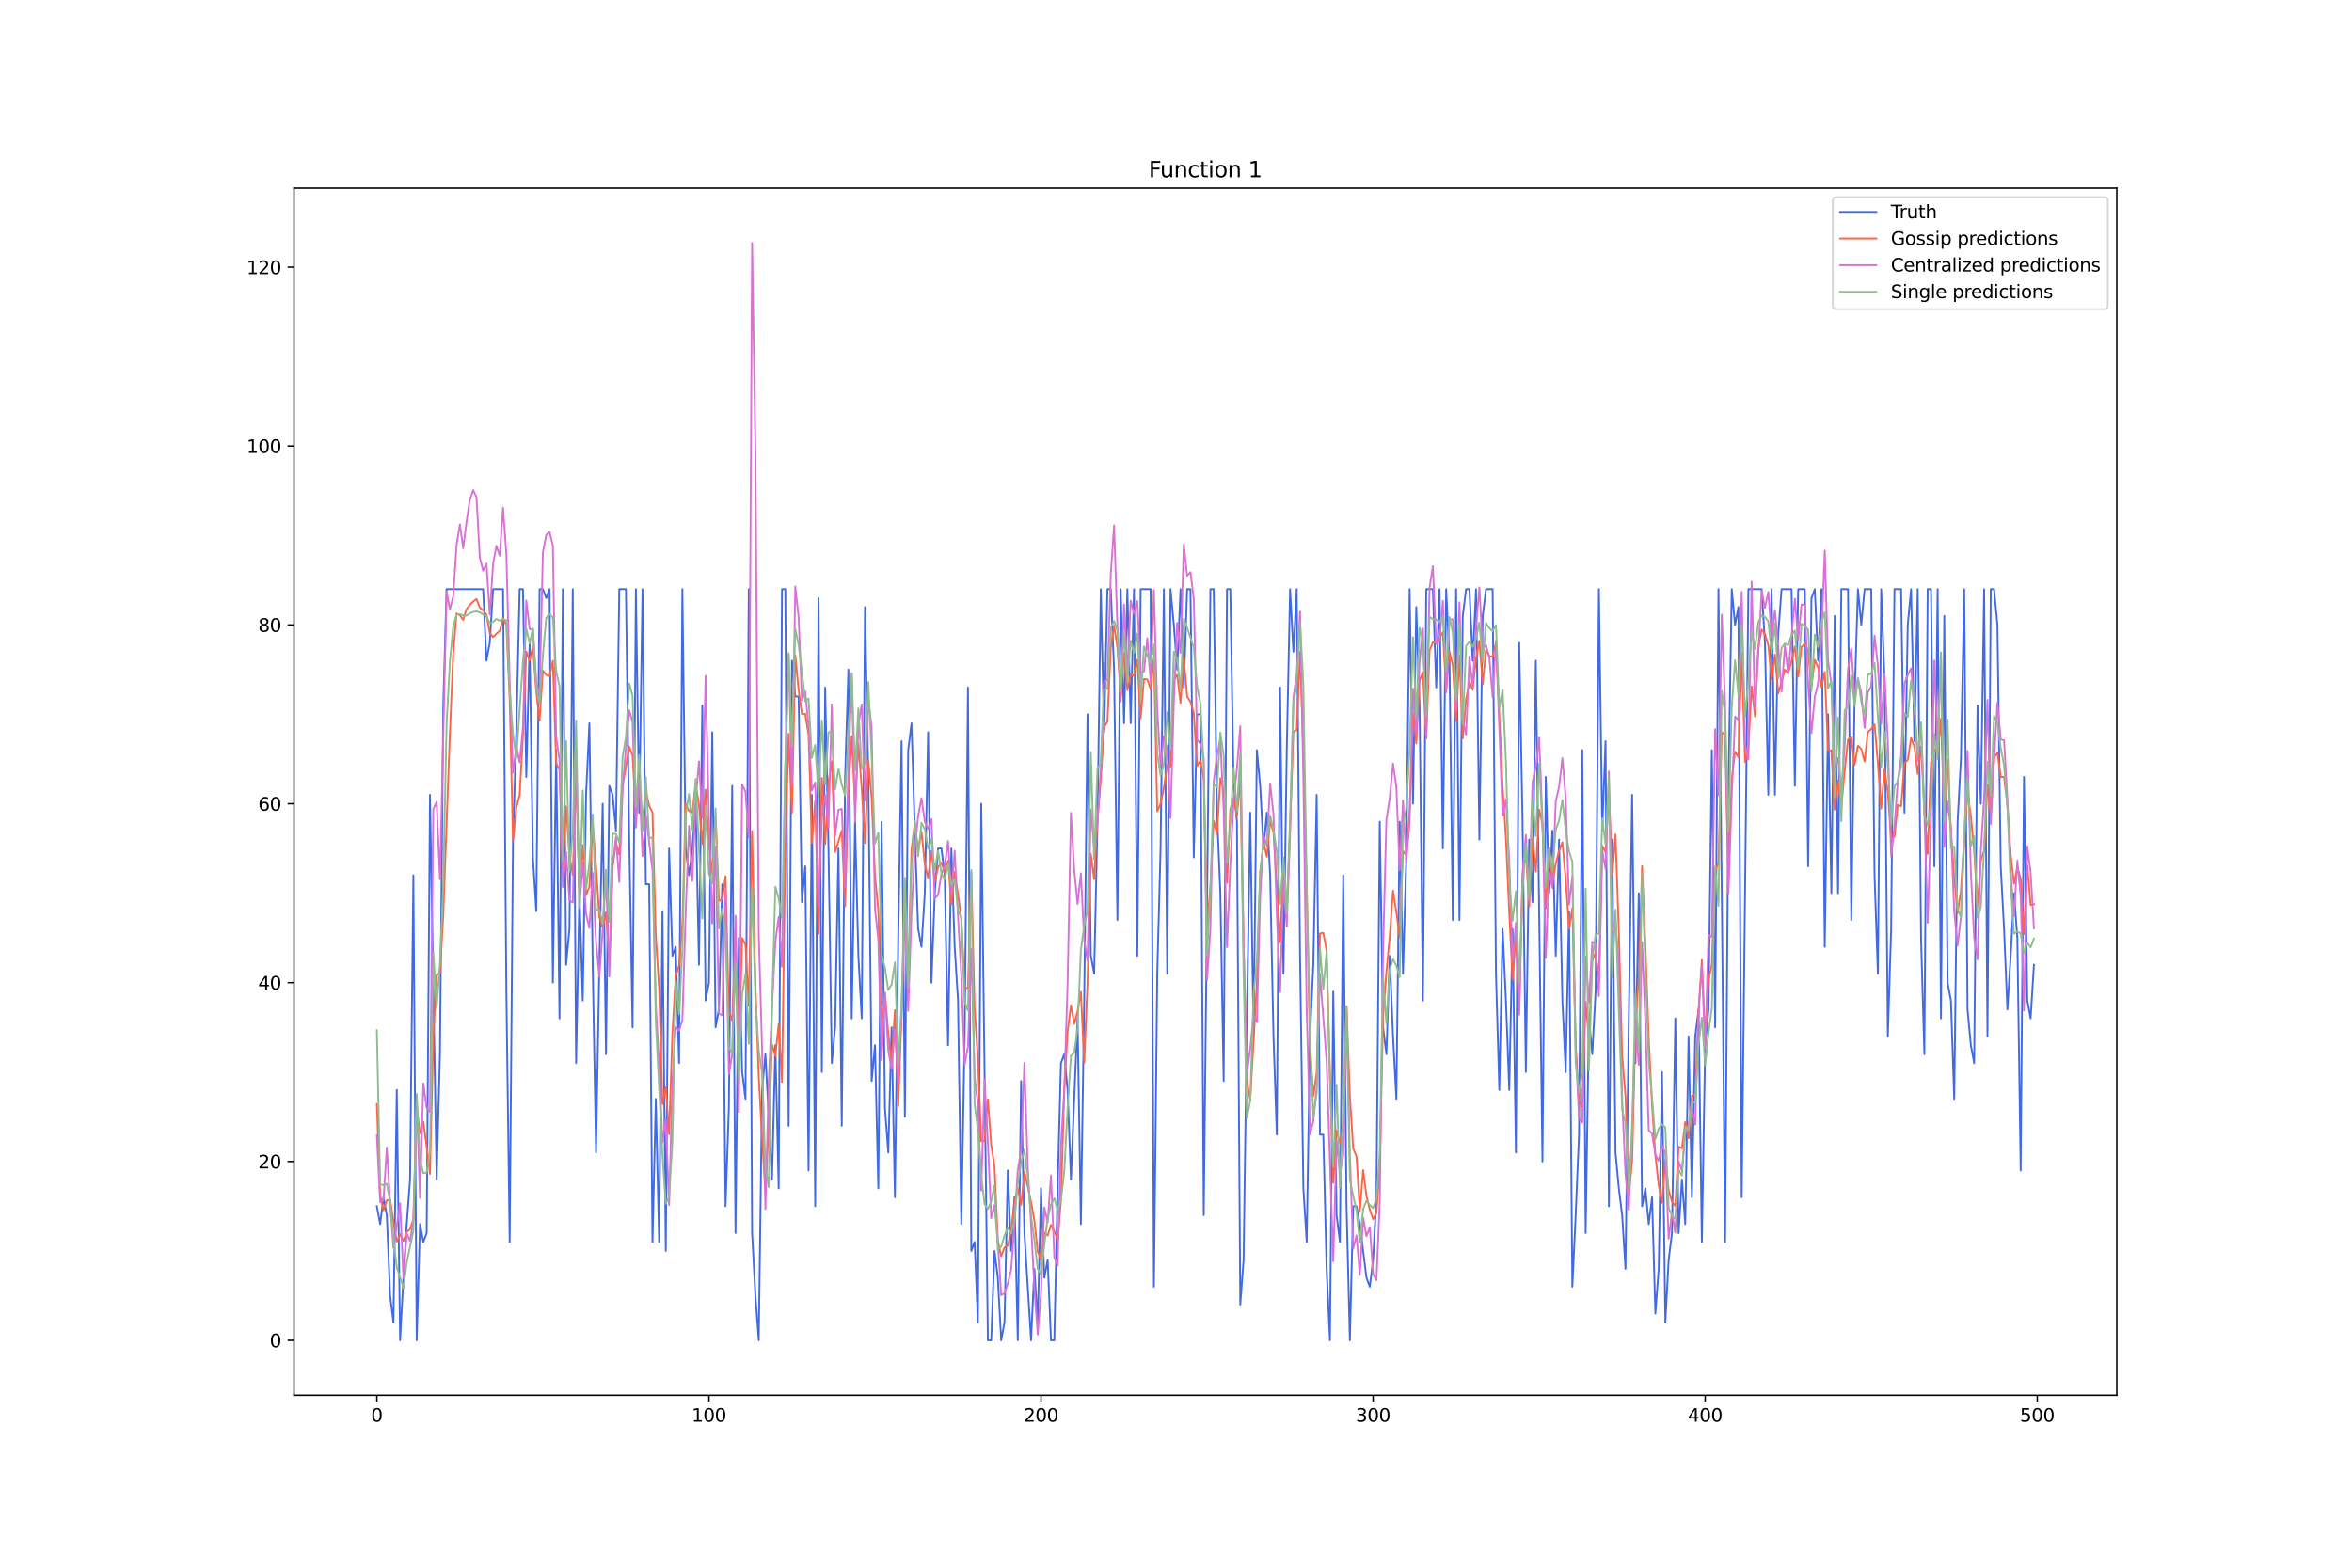 <?xml version="1.0" encoding="utf-8" standalone="no"?>
<!DOCTYPE svg PUBLIC "-//W3C//DTD SVG 1.1//EN"
  "http://www.w3.org/Graphics/SVG/1.1/DTD/svg11.dtd">
<svg xmlns:xlink="http://www.w3.org/1999/xlink" width="1296pt" height="864pt" viewBox="0 0 1296 864" xmlns="http://www.w3.org/2000/svg" version="1.1">
 <defs>
  <style type="text/css">*{stroke-linejoin: round; stroke-linecap: butt}</style>
 </defs>
 <g id="figure_1">
  <g id="patch_1">
   <path d="M 0 864 
L 1296 864 
L 1296 0 
L 0 0 
z
" style="fill: #ffffff"/>
  </g>
  <g id="axes_1">
   <g id="patch_2">
    <path d="M 162 768.96 
L 1166.4 768.96 
L 1166.4 103.68 
L 162 103.68 
z
" style="fill: #ffffff"/>
   </g>
   <g id="matplotlib.axis_1">
    <g id="xtick_1">
     <g id="line2d_1">
      <defs>
       <path id="m26c3d26b6f" d="M 0 0 
L 0 3.5 
" style="stroke: #000000; stroke-width: 0.8"/>
      </defs>
      <g>
       <use xlink:href="#m26c3d26b6f" x="207.655" y="768.96" style="stroke: #000000; stroke-width: 0.8"/>
      </g>
     </g>
     <g id="text_1">
      <!-- 0 -->
      <g transform="translate(204.473 783.558) scale(0.1 -0.1)">
       <defs>
        <path id="DejaVuSans-30" d="M 2034 4250 
Q 1547 4250 1301 3770 
Q 1056 3291 1056 2328 
Q 1056 1369 1301 889 
Q 1547 409 2034 409 
Q 2525 409 2770 889 
Q 3016 1369 3016 2328 
Q 3016 3291 2770 3770 
Q 2525 4250 2034 4250 
z
M 2034 4750 
Q 2819 4750 3233 4129 
Q 3647 3509 3647 2328 
Q 3647 1150 3233 529 
Q 2819 -91 2034 -91 
Q 1250 -91 836 529 
Q 422 1150 422 2328 
Q 422 3509 836 4129 
Q 1250 4750 2034 4750 
z
" transform="scale(0.016)"/>
       </defs>
       <use xlink:href="#DejaVuSans-30"/>
      </g>
     </g>
    </g>
    <g id="xtick_2">
     <g id="line2d_2">
      <g>
       <use xlink:href="#m26c3d26b6f" x="390.639" y="768.96" style="stroke: #000000; stroke-width: 0.8"/>
      </g>
     </g>
     <g id="text_2">
      <!-- 100 -->
      <g transform="translate(381.095 783.558) scale(0.1 -0.1)">
       <defs>
        <path id="DejaVuSans-31" d="M 794 531 
L 1825 531 
L 1825 4091 
L 703 3866 
L 703 4441 
L 1819 4666 
L 2450 4666 
L 2450 531 
L 3481 531 
L 3481 0 
L 794 0 
L 794 531 
z
" transform="scale(0.016)"/>
       </defs>
       <use xlink:href="#DejaVuSans-31"/>
       <use xlink:href="#DejaVuSans-30" x="63.623"/>
       <use xlink:href="#DejaVuSans-30" x="127.246"/>
      </g>
     </g>
    </g>
    <g id="xtick_3">
     <g id="line2d_3">
      <g>
       <use xlink:href="#m26c3d26b6f" x="573.623" y="768.96" style="stroke: #000000; stroke-width: 0.8"/>
      </g>
     </g>
     <g id="text_3">
      <!-- 200 -->
      <g transform="translate(564.079 783.558) scale(0.1 -0.1)">
       <defs>
        <path id="DejaVuSans-32" d="M 1228 531 
L 3431 531 
L 3431 0 
L 469 0 
L 469 531 
Q 828 903 1448 1529 
Q 2069 2156 2228 2338 
Q 2531 2678 2651 2914 
Q 2772 3150 2772 3378 
Q 2772 3750 2511 3984 
Q 2250 4219 1831 4219 
Q 1534 4219 1204 4116 
Q 875 4013 500 3803 
L 500 4441 
Q 881 4594 1212 4672 
Q 1544 4750 1819 4750 
Q 2544 4750 2975 4387 
Q 3406 4025 3406 3419 
Q 3406 3131 3298 2873 
Q 3191 2616 2906 2266 
Q 2828 2175 2409 1742 
Q 1991 1309 1228 531 
z
" transform="scale(0.016)"/>
       </defs>
       <use xlink:href="#DejaVuSans-32"/>
       <use xlink:href="#DejaVuSans-30" x="63.623"/>
       <use xlink:href="#DejaVuSans-30" x="127.246"/>
      </g>
     </g>
    </g>
    <g id="xtick_4">
     <g id="line2d_4">
      <g>
       <use xlink:href="#m26c3d26b6f" x="756.607" y="768.96" style="stroke: #000000; stroke-width: 0.8"/>
      </g>
     </g>
     <g id="text_4">
      <!-- 300 -->
      <g transform="translate(747.063 783.558) scale(0.1 -0.1)">
       <defs>
        <path id="DejaVuSans-33" d="M 2597 2516 
Q 3050 2419 3304 2112 
Q 3559 1806 3559 1356 
Q 3559 666 3084 287 
Q 2609 -91 1734 -91 
Q 1441 -91 1130 -33 
Q 819 25 488 141 
L 488 750 
Q 750 597 1062 519 
Q 1375 441 1716 441 
Q 2309 441 2620 675 
Q 2931 909 2931 1356 
Q 2931 1769 2642 2001 
Q 2353 2234 1838 2234 
L 1294 2234 
L 1294 2753 
L 1863 2753 
Q 2328 2753 2575 2939 
Q 2822 3125 2822 3475 
Q 2822 3834 2567 4026 
Q 2313 4219 1838 4219 
Q 1578 4219 1281 4162 
Q 984 4106 628 3988 
L 628 4550 
Q 988 4650 1302 4700 
Q 1616 4750 1894 4750 
Q 2613 4750 3031 4423 
Q 3450 4097 3450 3541 
Q 3450 3153 3228 2886 
Q 3006 2619 2597 2516 
z
" transform="scale(0.016)"/>
       </defs>
       <use xlink:href="#DejaVuSans-33"/>
       <use xlink:href="#DejaVuSans-30" x="63.623"/>
       <use xlink:href="#DejaVuSans-30" x="127.246"/>
      </g>
     </g>
    </g>
    <g id="xtick_5">
     <g id="line2d_5">
      <g>
       <use xlink:href="#m26c3d26b6f" x="939.591" y="768.96" style="stroke: #000000; stroke-width: 0.8"/>
      </g>
     </g>
     <g id="text_5">
      <!-- 400 -->
      <g transform="translate(930.047 783.558) scale(0.1 -0.1)">
       <defs>
        <path id="DejaVuSans-34" d="M 2419 4116 
L 825 1625 
L 2419 1625 
L 2419 4116 
z
M 2253 4666 
L 3047 4666 
L 3047 1625 
L 3713 1625 
L 3713 1100 
L 3047 1100 
L 3047 0 
L 2419 0 
L 2419 1100 
L 313 1100 
L 313 1709 
L 2253 4666 
z
" transform="scale(0.016)"/>
       </defs>
       <use xlink:href="#DejaVuSans-34"/>
       <use xlink:href="#DejaVuSans-30" x="63.623"/>
       <use xlink:href="#DejaVuSans-30" x="127.246"/>
      </g>
     </g>
    </g>
    <g id="xtick_6">
     <g id="line2d_6">
      <g>
       <use xlink:href="#m26c3d26b6f" x="1122.575" y="768.96" style="stroke: #000000; stroke-width: 0.8"/>
      </g>
     </g>
     <g id="text_6">
      <!-- 500 -->
      <g transform="translate(1113.032 783.558) scale(0.1 -0.1)">
       <defs>
        <path id="DejaVuSans-35" d="M 691 4666 
L 3169 4666 
L 3169 4134 
L 1269 4134 
L 1269 2991 
Q 1406 3038 1543 3061 
Q 1681 3084 1819 3084 
Q 2600 3084 3056 2656 
Q 3513 2228 3513 1497 
Q 3513 744 3044 326 
Q 2575 -91 1722 -91 
Q 1428 -91 1123 -41 
Q 819 9 494 109 
L 494 744 
Q 775 591 1075 516 
Q 1375 441 1709 441 
Q 2250 441 2565 725 
Q 2881 1009 2881 1497 
Q 2881 1984 2565 2268 
Q 2250 2553 1709 2553 
Q 1456 2553 1204 2497 
Q 953 2441 691 2322 
L 691 4666 
z
" transform="scale(0.016)"/>
       </defs>
       <use xlink:href="#DejaVuSans-35"/>
       <use xlink:href="#DejaVuSans-30" x="63.623"/>
       <use xlink:href="#DejaVuSans-30" x="127.246"/>
      </g>
     </g>
    </g>
   </g>
   <g id="matplotlib.axis_2">
    <g id="ytick_1">
     <g id="line2d_7">
      <defs>
       <path id="mbbcadbfa04" d="M 0 0 
L -3.5 0 
" style="stroke: #000000; stroke-width: 0.8"/>
      </defs>
      <g>
       <use xlink:href="#mbbcadbfa04" x="162" y="738.72" style="stroke: #000000; stroke-width: 0.8"/>
      </g>
     </g>
     <g id="text_7">
      <!-- 0 -->
      <g transform="translate(148.637 742.519) scale(0.1 -0.1)">
       <use xlink:href="#DejaVuSans-30"/>
      </g>
     </g>
    </g>
    <g id="ytick_2">
     <g id="line2d_8">
      <g>
       <use xlink:href="#mbbcadbfa04" x="162" y="640.141" style="stroke: #000000; stroke-width: 0.8"/>
      </g>
     </g>
     <g id="text_8">
      <!-- 20 -->
      <g transform="translate(142.275 643.94) scale(0.1 -0.1)">
       <use xlink:href="#DejaVuSans-32"/>
       <use xlink:href="#DejaVuSans-30" x="63.623"/>
      </g>
     </g>
    </g>
    <g id="ytick_3">
     <g id="line2d_9">
      <g>
       <use xlink:href="#mbbcadbfa04" x="162" y="541.562" style="stroke: #000000; stroke-width: 0.8"/>
      </g>
     </g>
     <g id="text_9">
      <!-- 40 -->
      <g transform="translate(142.275 545.361) scale(0.1 -0.1)">
       <use xlink:href="#DejaVuSans-34"/>
       <use xlink:href="#DejaVuSans-30" x="63.623"/>
      </g>
     </g>
    </g>
    <g id="ytick_4">
     <g id="line2d_10">
      <g>
       <use xlink:href="#mbbcadbfa04" x="162" y="442.983" style="stroke: #000000; stroke-width: 0.8"/>
      </g>
     </g>
     <g id="text_10">
      <!-- 60 -->
      <g transform="translate(142.275 446.782) scale(0.1 -0.1)">
       <defs>
        <path id="DejaVuSans-36" d="M 2113 2584 
Q 1688 2584 1439 2293 
Q 1191 2003 1191 1497 
Q 1191 994 1439 701 
Q 1688 409 2113 409 
Q 2538 409 2786 701 
Q 3034 994 3034 1497 
Q 3034 2003 2786 2293 
Q 2538 2584 2113 2584 
z
M 3366 4563 
L 3366 3988 
Q 3128 4100 2886 4159 
Q 2644 4219 2406 4219 
Q 1781 4219 1451 3797 
Q 1122 3375 1075 2522 
Q 1259 2794 1537 2939 
Q 1816 3084 2150 3084 
Q 2853 3084 3261 2657 
Q 3669 2231 3669 1497 
Q 3669 778 3244 343 
Q 2819 -91 2113 -91 
Q 1303 -91 875 529 
Q 447 1150 447 2328 
Q 447 3434 972 4092 
Q 1497 4750 2381 4750 
Q 2619 4750 2861 4703 
Q 3103 4656 3366 4563 
z
" transform="scale(0.016)"/>
       </defs>
       <use xlink:href="#DejaVuSans-36"/>
       <use xlink:href="#DejaVuSans-30" x="63.623"/>
      </g>
     </g>
    </g>
    <g id="ytick_5">
     <g id="line2d_11">
      <g>
       <use xlink:href="#mbbcadbfa04" x="162" y="344.403" style="stroke: #000000; stroke-width: 0.8"/>
      </g>
     </g>
     <g id="text_11">
      <!-- 80 -->
      <g transform="translate(142.275 348.203) scale(0.1 -0.1)">
       <defs>
        <path id="DejaVuSans-38" d="M 2034 2216 
Q 1584 2216 1326 1975 
Q 1069 1734 1069 1313 
Q 1069 891 1326 650 
Q 1584 409 2034 409 
Q 2484 409 2743 651 
Q 3003 894 3003 1313 
Q 3003 1734 2745 1975 
Q 2488 2216 2034 2216 
z
M 1403 2484 
Q 997 2584 770 2862 
Q 544 3141 544 3541 
Q 544 4100 942 4425 
Q 1341 4750 2034 4750 
Q 2731 4750 3128 4425 
Q 3525 4100 3525 3541 
Q 3525 3141 3298 2862 
Q 3072 2584 2669 2484 
Q 3125 2378 3379 2068 
Q 3634 1759 3634 1313 
Q 3634 634 3220 271 
Q 2806 -91 2034 -91 
Q 1263 -91 848 271 
Q 434 634 434 1313 
Q 434 1759 690 2068 
Q 947 2378 1403 2484 
z
M 1172 3481 
Q 1172 3119 1398 2916 
Q 1625 2713 2034 2713 
Q 2441 2713 2670 2916 
Q 2900 3119 2900 3481 
Q 2900 3844 2670 4047 
Q 2441 4250 2034 4250 
Q 1625 4250 1398 4047 
Q 1172 3844 1172 3481 
z
" transform="scale(0.016)"/>
       </defs>
       <use xlink:href="#DejaVuSans-38"/>
       <use xlink:href="#DejaVuSans-30" x="63.623"/>
      </g>
     </g>
    </g>
    <g id="ytick_6">
     <g id="line2d_12">
      <g>
       <use xlink:href="#mbbcadbfa04" x="162" y="245.824" style="stroke: #000000; stroke-width: 0.8"/>
      </g>
     </g>
     <g id="text_12">
      <!-- 100 -->
      <g transform="translate(135.912 249.623) scale(0.1 -0.1)">
       <use xlink:href="#DejaVuSans-31"/>
       <use xlink:href="#DejaVuSans-30" x="63.623"/>
       <use xlink:href="#DejaVuSans-30" x="127.246"/>
      </g>
     </g>
    </g>
    <g id="ytick_7">
     <g id="line2d_13">
      <g>
       <use xlink:href="#mbbcadbfa04" x="162" y="147.245" style="stroke: #000000; stroke-width: 0.8"/>
      </g>
     </g>
     <g id="text_13">
      <!-- 120 -->
      <g transform="translate(135.912 151.044) scale(0.1 -0.1)">
       <use xlink:href="#DejaVuSans-31"/>
       <use xlink:href="#DejaVuSans-32" x="63.623"/>
       <use xlink:href="#DejaVuSans-30" x="127.246"/>
      </g>
     </g>
    </g>
   </g>
   <g id="line2d_14">
    <path d="M 207.655 664.786 
L 209.484 674.644 
L 211.314 659.857 
L 213.144 669.715 
L 214.974 714.075 
L 216.804 728.862 
L 218.634 600.709 
L 220.463 738.72 
L 222.293 704.217 
L 224.123 674.644 
L 225.953 649.999 
L 227.783 482.414 
L 229.613 738.72 
L 231.442 674.644 
L 233.272 684.501 
L 235.102 679.573 
L 236.932 438.054 
L 240.592 649.999 
L 242.422 580.993 
L 244.251 388.764 
L 246.081 324.688 
L 266.209 324.688 
L 268.039 364.119 
L 269.869 354.261 
L 271.699 324.688 
L 277.189 324.688 
L 279.018 546.491 
L 280.848 684.501 
L 282.678 462.698 
L 284.508 403.551 
L 286.338 324.688 
L 288.168 324.688 
L 289.997 428.196 
L 291.827 354.261 
L 293.657 472.556 
L 295.487 502.13 
L 297.317 324.688 
L 299.147 324.688 
L 300.976 329.617 
L 302.806 324.688 
L 304.636 541.562 
L 306.466 413.409 
L 308.296 561.278 
L 310.126 324.688 
L 311.956 531.704 
L 313.785 511.988 
L 315.615 324.688 
L 317.445 585.922 
L 319.275 492.272 
L 321.105 551.42 
L 322.935 438.054 
L 324.764 398.622 
L 326.594 531.704 
L 328.424 635.212 
L 330.254 531.704 
L 332.084 442.983 
L 333.914 580.993 
L 335.743 433.125 
L 337.573 438.054 
L 339.403 457.769 
L 341.233 324.688 
L 344.893 324.688 
L 346.723 462.698 
L 348.552 566.206 
L 350.382 324.688 
L 352.212 447.912 
L 354.042 324.688 
L 355.872 487.343 
L 357.702 487.343 
L 359.531 684.501 
L 361.361 605.638 
L 363.191 684.501 
L 365.021 502.13 
L 366.851 689.43 
L 368.681 467.627 
L 370.51 526.775 
L 372.34 521.846 
L 374.17 585.922 
L 376 324.688 
L 377.83 467.627 
L 379.66 482.414 
L 381.489 467.627 
L 383.319 442.983 
L 385.149 531.704 
L 386.979 388.764 
L 388.809 551.42 
L 390.639 541.562 
L 392.469 403.551 
L 394.298 566.206 
L 396.128 556.349 
L 397.958 487.343 
L 399.788 664.786 
L 401.618 610.567 
L 403.448 433.125 
L 405.277 679.573 
L 407.107 516.917 
L 408.937 590.851 
L 410.767 605.638 
L 412.597 324.688 
L 414.427 679.573 
L 416.256 714.075 
L 418.086 738.72 
L 419.916 600.709 
L 421.746 580.993 
L 425.406 649.999 
L 427.236 576.064 
L 429.065 654.928 
L 430.895 324.688 
L 432.725 324.688 
L 434.555 620.425 
L 436.385 364.119 
L 438.215 383.835 
L 440.044 383.835 
L 441.874 497.201 
L 443.704 477.485 
L 445.534 645.07 
L 447.364 438.054 
L 449.194 664.786 
L 451.023 329.617 
L 452.853 590.851 
L 454.683 378.906 
L 456.513 467.627 
L 458.343 585.922 
L 460.173 566.206 
L 462.003 467.627 
L 463.832 620.425 
L 465.662 428.196 
L 467.492 369.048 
L 469.322 561.278 
L 471.152 452.84 
L 472.982 526.775 
L 474.811 561.278 
L 476.641 334.546 
L 478.471 428.196 
L 480.301 595.78 
L 482.131 576.064 
L 483.961 654.928 
L 485.79 452.84 
L 487.62 610.567 
L 489.45 635.212 
L 491.28 566.206 
L 493.11 659.857 
L 494.94 516.917 
L 496.77 408.48 
L 498.599 615.496 
L 500.429 413.409 
L 502.259 398.622 
L 504.089 457.769 
L 505.919 511.988 
L 507.749 521.846 
L 509.578 492.272 
L 511.408 403.551 
L 513.238 541.562 
L 515.068 492.272 
L 516.898 467.627 
L 518.728 467.627 
L 520.557 482.414 
L 522.387 576.064 
L 524.217 467.627 
L 526.047 521.846 
L 527.877 551.42 
L 529.707 674.644 
L 531.536 571.135 
L 533.366 378.906 
L 535.196 689.43 
L 537.026 684.501 
L 538.856 728.862 
L 540.686 442.983 
L 544.345 738.72 
L 546.175 738.72 
L 548.005 689.43 
L 549.835 704.217 
L 551.665 738.72 
L 553.495 728.862 
L 555.324 645.07 
L 557.154 689.43 
L 558.984 659.857 
L 560.814 738.72 
L 562.644 595.78 
L 564.474 679.573 
L 568.133 738.72 
L 569.963 699.288 
L 571.793 728.862 
L 573.623 654.928 
L 575.453 704.217 
L 577.283 694.359 
L 579.112 738.72 
L 580.942 738.72 
L 582.772 654.928 
L 584.602 585.922 
L 586.432 580.993 
L 588.262 600.709 
L 590.091 649.999 
L 593.751 561.278 
L 595.581 674.644 
L 597.411 551.42 
L 599.241 393.693 
L 601.07 526.775 
L 602.9 536.633 
L 604.73 452.84 
L 606.56 324.688 
L 608.39 403.551 
L 610.22 324.688 
L 612.05 324.688 
L 613.879 369.048 
L 615.709 507.059 
L 617.539 324.688 
L 619.369 398.622 
L 621.199 324.688 
L 623.029 398.622 
L 624.858 324.688 
L 626.688 526.775 
L 628.518 324.688 
L 634.008 324.688 
L 635.837 709.146 
L 637.667 536.633 
L 639.497 467.627 
L 641.327 324.688 
L 643.157 536.633 
L 644.987 324.688 
L 646.817 344.403 
L 648.646 369.048 
L 650.476 324.688 
L 652.306 378.906 
L 654.136 324.688 
L 655.966 324.688 
L 657.796 472.556 
L 659.625 393.693 
L 661.455 393.693 
L 663.285 669.715 
L 666.945 324.688 
L 668.775 324.688 
L 670.604 447.912 
L 672.434 492.272 
L 674.264 595.78 
L 676.094 324.688 
L 677.924 324.688 
L 679.754 433.125 
L 681.583 452.84 
L 683.413 719.004 
L 685.243 694.359 
L 687.073 561.278 
L 688.903 447.912 
L 690.733 571.135 
L 692.563 413.409 
L 694.392 433.125 
L 696.222 467.627 
L 698.052 447.912 
L 699.882 482.414 
L 701.712 571.135 
L 703.542 625.354 
L 705.371 378.906 
L 707.201 536.633 
L 709.031 413.409 
L 710.861 324.688 
L 712.691 359.19 
L 714.521 324.688 
L 716.35 526.775 
L 718.18 654.928 
L 720.01 684.501 
L 721.84 571.135 
L 723.67 531.704 
L 725.5 438.054 
L 727.33 625.354 
L 729.159 625.354 
L 730.989 699.288 
L 732.819 738.72 
L 734.649 546.491 
L 736.479 669.715 
L 738.309 684.501 
L 740.138 482.414 
L 741.968 664.786 
L 743.798 738.72 
L 745.628 664.786 
L 747.458 664.786 
L 749.288 674.644 
L 752.947 704.217 
L 754.777 709.146 
L 756.607 694.359 
L 758.437 659.857 
L 760.267 452.84 
L 762.097 566.206 
L 763.926 580.993 
L 765.756 526.775 
L 767.586 571.135 
L 769.416 605.638 
L 771.246 452.84 
L 773.076 536.633 
L 774.905 472.556 
L 776.735 324.688 
L 778.565 442.983 
L 780.395 334.546 
L 782.225 388.764 
L 784.055 551.42 
L 785.884 324.688 
L 789.544 324.688 
L 791.374 378.906 
L 793.204 324.688 
L 795.034 467.627 
L 796.864 324.688 
L 798.693 364.119 
L 800.523 507.059 
L 802.353 324.688 
L 804.183 507.059 
L 806.013 339.474 
L 807.843 324.688 
L 809.672 324.688 
L 811.502 364.119 
L 813.332 324.688 
L 815.162 462.698 
L 816.992 339.474 
L 818.822 324.688 
L 822.481 324.688 
L 824.311 536.633 
L 826.141 600.709 
L 827.971 511.988 
L 829.801 551.42 
L 831.63 600.709 
L 833.46 511.988 
L 835.29 635.212 
L 837.12 354.261 
L 838.95 452.84 
L 840.78 590.851 
L 842.61 462.698 
L 844.439 497.201 
L 846.269 364.119 
L 849.929 640.141 
L 851.759 428.196 
L 853.589 492.272 
L 855.418 457.769 
L 857.248 526.775 
L 859.078 462.698 
L 860.908 551.42 
L 862.738 590.851 
L 864.568 502.13 
L 866.397 709.146 
L 868.227 669.715 
L 870.057 625.354 
L 871.887 413.409 
L 873.717 679.573 
L 875.547 561.278 
L 877.377 580.993 
L 879.206 546.491 
L 881.036 324.688 
L 882.866 457.769 
L 884.696 408.48 
L 886.526 664.786 
L 888.356 462.698 
L 890.185 635.212 
L 892.015 654.928 
L 893.845 669.715 
L 895.675 699.288 
L 897.505 561.278 
L 899.335 438.054 
L 901.164 585.922 
L 902.994 492.272 
L 904.824 664.786 
L 906.654 654.928 
L 908.484 674.644 
L 910.314 659.857 
L 912.144 723.933 
L 913.973 699.288 
L 915.803 590.851 
L 917.633 728.862 
L 919.463 694.359 
L 921.293 679.573 
L 923.123 561.278 
L 924.952 679.573 
L 926.782 649.999 
L 928.612 674.644 
L 930.442 571.135 
L 932.272 659.857 
L 934.102 571.135 
L 935.931 556.349 
L 937.761 684.501 
L 939.591 576.064 
L 941.421 556.349 
L 943.251 413.409 
L 945.081 566.206 
L 946.911 324.688 
L 948.74 492.272 
L 950.57 684.501 
L 952.4 433.125 
L 954.23 324.688 
L 956.06 344.403 
L 957.89 334.546 
L 959.719 659.857 
L 963.379 324.688 
L 970.698 324.688 
L 972.528 354.261 
L 974.358 438.054 
L 976.188 324.688 
L 978.018 438.054 
L 979.848 349.332 
L 981.678 324.688 
L 987.167 324.688 
L 988.997 433.125 
L 990.827 324.688 
L 994.486 324.688 
L 996.316 477.485 
L 998.146 329.617 
L 999.976 324.688 
L 1001.806 364.119 
L 1003.636 324.688 
L 1005.465 521.846 
L 1007.295 393.693 
L 1009.125 492.272 
L 1010.955 339.474 
L 1012.785 492.272 
L 1014.615 324.688 
L 1018.274 324.688 
L 1020.104 507.059 
L 1021.934 383.835 
L 1023.764 324.688 
L 1025.594 344.403 
L 1027.424 324.688 
L 1031.083 324.688 
L 1032.913 482.414 
L 1034.743 536.633 
L 1036.573 324.688 
L 1038.403 373.977 
L 1040.232 571.135 
L 1042.062 511.988 
L 1043.892 324.688 
L 1047.552 324.688 
L 1049.382 447.912 
L 1051.211 344.403 
L 1053.041 324.688 
L 1054.871 408.48 
L 1056.701 324.688 
L 1058.531 516.917 
L 1060.361 580.993 
L 1062.191 324.688 
L 1064.02 324.688 
L 1065.85 477.485 
L 1067.68 324.688 
L 1069.51 561.278 
L 1071.34 339.474 
L 1073.17 541.562 
L 1074.999 551.42 
L 1076.829 605.638 
L 1078.659 452.84 
L 1080.489 418.338 
L 1082.319 324.688 
L 1084.149 556.349 
L 1085.978 576.064 
L 1087.808 585.922 
L 1089.638 388.764 
L 1091.468 442.983 
L 1093.298 324.688 
L 1095.128 571.135 
L 1096.958 324.688 
L 1098.787 324.688 
L 1100.617 344.403 
L 1102.447 477.485 
L 1104.277 511.988 
L 1106.107 556.349 
L 1107.937 526.775 
L 1109.766 492.272 
L 1111.596 516.917 
L 1113.426 645.07 
L 1115.256 428.196 
L 1117.086 551.42 
L 1118.916 561.278 
L 1120.745 531.704 
L 1120.745 531.704 
" clip-path="url(#pbac3219cd1)" style="fill: none; stroke: #4169e1; stroke-linecap: square"/>
   </g>
   <g id="line2d_15">
    <path d="M 207.655 608.488 
L 209.484 658.638 
L 211.314 667.023 
L 213.144 661.542 
L 214.974 661.079 
L 216.804 673.2 
L 218.634 684.286 
L 220.463 680.209 
L 222.293 683.877 
L 224.123 679.009 
L 225.953 677.465 
L 227.783 672.021 
L 229.613 610.745 
L 231.442 624.596 
L 233.272 618.408 
L 235.102 632.137 
L 236.932 646.997 
L 238.762 572.03 
L 240.592 537.337 
L 242.422 536.167 
L 244.251 504.432 
L 247.911 403.958 
L 249.741 360.167 
L 251.571 338.071 
L 253.401 338.998 
L 255.23 341.597 
L 257.06 335.754 
L 258.89 333.323 
L 260.72 331.502 
L 262.55 330.157 
L 264.38 334.907 
L 266.209 336.436 
L 268.039 338.661 
L 269.869 348.804 
L 271.699 351.13 
L 273.529 349.277 
L 275.359 347.699 
L 277.189 340.711 
L 279.018 344.494 
L 280.848 385.368 
L 282.678 463.214 
L 284.508 445.109 
L 286.338 438.214 
L 288.168 405.318 
L 289.997 359.115 
L 291.827 363.986 
L 293.657 356.408 
L 295.487 381.291 
L 297.317 397.066 
L 299.147 369.567 
L 300.976 371.978 
L 302.806 372.594 
L 304.636 364.162 
L 306.466 421.056 
L 308.296 423.991 
L 310.126 478.662 
L 311.956 444.508 
L 313.785 471.569 
L 315.615 482.17 
L 317.445 426.745 
L 319.275 491.931 
L 321.105 465.664 
L 322.935 493.385 
L 324.764 488.717 
L 326.594 454.496 
L 328.424 477.11 
L 330.254 505.561 
L 332.084 511.214 
L 333.914 502.854 
L 335.743 530.425 
L 337.573 477.574 
L 339.403 464.795 
L 341.233 470.997 
L 343.063 432.738 
L 344.893 422.619 
L 346.723 411.51 
L 348.552 416.331 
L 350.382 449.078 
L 352.212 429.587 
L 354.042 453.45 
L 355.872 435.617 
L 357.702 444.15 
L 359.531 447.804 
L 361.361 515.767 
L 363.191 545.257 
L 365.021 608.443 
L 366.851 599.235 
L 368.681 625.126 
L 370.51 568.997 
L 372.34 538 
L 374.17 532.133 
L 376 508.921 
L 377.83 443.11 
L 379.66 446.965 
L 381.489 447.988 
L 383.319 431.986 
L 385.149 443.829 
L 386.979 465.29 
L 388.809 435.269 
L 390.639 465.467 
L 392.469 481.24 
L 394.298 449.137 
L 396.128 496.496 
L 397.958 495.625 
L 399.788 482.95 
L 401.618 557.571 
L 403.448 562.342 
L 405.277 512.446 
L 407.107 582.396 
L 408.937 517.048 
L 410.767 520.639 
L 412.597 554.364 
L 414.427 458.015 
L 416.256 543.357 
L 418.086 593.688 
L 419.916 627.02 
L 421.746 656.734 
L 423.576 621.28 
L 425.406 575.57 
L 427.236 581.864 
L 429.065 564.499 
L 430.895 596.328 
L 432.725 466.625 
L 434.555 404.427 
L 436.385 447.983 
L 438.215 361.027 
L 440.044 380.279 
L 441.874 393.535 
L 443.704 393.42 
L 445.534 405.071 
L 447.364 464.53 
L 449.194 441.085 
L 451.023 514.596 
L 452.853 428.739 
L 454.683 465.178 
L 456.513 430.721 
L 458.343 419.538 
L 460.173 469.562 
L 463.832 457.801 
L 465.662 499.499 
L 467.492 436.047 
L 469.322 405.814 
L 471.152 443.692 
L 472.982 409.862 
L 474.811 434.378 
L 476.641 464.629 
L 478.471 419.01 
L 480.301 440.061 
L 482.131 482.488 
L 483.961 501.564 
L 485.79 575.136 
L 487.62 547.209 
L 489.45 569.523 
L 491.28 585.65 
L 493.11 556.757 
L 494.94 609.385 
L 496.77 559.928 
L 498.599 500.865 
L 500.429 536.431 
L 502.259 468.304 
L 504.089 453.468 
L 505.919 468.766 
L 507.749 458.358 
L 509.578 476.052 
L 511.408 483.85 
L 513.238 469.001 
L 515.068 485.871 
L 516.898 477.79 
L 518.728 475.443 
L 520.557 480.906 
L 522.387 474.436 
L 524.217 498.369 
L 526.047 480.642 
L 527.877 492.788 
L 529.707 506.444 
L 531.536 544.317 
L 533.366 544.616 
L 535.196 480.513 
L 537.026 556.362 
L 538.856 583.231 
L 540.686 628.952 
L 542.516 628.954 
L 544.345 605.862 
L 546.175 631.04 
L 548.005 642.943 
L 549.835 683.595 
L 551.665 692.366 
L 553.495 687.508 
L 555.324 686.505 
L 557.154 678.368 
L 558.984 662.491 
L 560.814 654.785 
L 562.644 664.044 
L 564.474 645.945 
L 566.303 653.654 
L 568.133 662.526 
L 569.963 672.634 
L 571.793 689.757 
L 573.623 694.377 
L 575.453 679.374 
L 577.283 680.931 
L 579.112 675.067 
L 580.942 678.499 
L 582.772 683.379 
L 584.602 661.594 
L 586.432 600.661 
L 588.262 568.631 
L 590.091 553.961 
L 591.921 564.313 
L 593.751 557.332 
L 595.581 546.613 
L 597.411 585.665 
L 599.241 541.595 
L 601.07 470.646 
L 602.9 484.542 
L 604.73 451.878 
L 606.56 429.919 
L 608.39 400.754 
L 610.22 397.643 
L 612.05 356.895 
L 613.879 344.807 
L 615.709 356.701 
L 617.539 383.821 
L 619.369 359.489 
L 621.199 380.306 
L 623.029 371.598 
L 624.858 372.492 
L 626.688 363.569 
L 628.518 395.93 
L 630.348 374.211 
L 632.178 374.466 
L 634.008 379.861 
L 635.837 362.502 
L 637.667 447.188 
L 639.497 442.998 
L 641.327 434.114 
L 643.157 421.6 
L 644.987 422.474 
L 646.817 374.403 
L 648.646 371.947 
L 650.476 387.442 
L 652.306 362.247 
L 654.136 383.956 
L 655.966 386.749 
L 657.796 392.945 
L 659.625 422.025 
L 661.455 419.392 
L 663.285 429.465 
L 665.115 510.388 
L 666.945 488.807 
L 668.775 452.346 
L 670.604 459.632 
L 672.434 428.966 
L 674.264 435.746 
L 676.094 486.605 
L 677.924 446.18 
L 679.754 440.09 
L 681.583 449.642 
L 683.413 429.188 
L 685.243 521.738 
L 687.073 596.377 
L 688.903 606.199 
L 692.563 541.655 
L 694.392 480.977 
L 696.222 464.182 
L 698.052 472.203 
L 699.882 452.637 
L 701.712 458.621 
L 703.542 487.816 
L 705.371 519.253 
L 707.201 477.269 
L 709.031 500.944 
L 710.861 455.679 
L 712.691 403.281 
L 714.521 402.243 
L 716.35 359.378 
L 718.18 414.461 
L 720.01 489.677 
L 721.84 577.895 
L 723.67 603.92 
L 725.5 591.184 
L 727.33 514.445 
L 729.159 514.087 
L 730.989 523.935 
L 732.819 592.397 
L 734.649 651.835 
L 736.479 623.068 
L 738.309 630.011 
L 740.138 620.146 
L 741.968 554.639 
L 743.798 603.968 
L 745.628 632.923 
L 747.458 637.392 
L 749.288 667.418 
L 751.117 644.892 
L 752.947 659.252 
L 754.777 666.697 
L 756.607 671.976 
L 758.437 668.616 
L 760.267 642.713 
L 762.097 559.866 
L 763.926 535.675 
L 765.756 516.142 
L 767.586 490.882 
L 769.416 502.72 
L 771.246 516.562 
L 773.076 468.952 
L 774.905 471.354 
L 776.735 447.33 
L 778.565 393.381 
L 780.395 409.674 
L 782.225 374.979 
L 784.055 370.678 
L 785.884 406.979 
L 787.714 358.521 
L 789.544 353.973 
L 791.374 354.177 
L 793.204 351.587 
L 795.034 348.429 
L 796.864 380.443 
L 798.693 359.261 
L 800.523 366.705 
L 802.353 397.311 
L 804.183 361.109 
L 806.013 407.007 
L 807.843 385.286 
L 809.672 375.546 
L 811.502 380.105 
L 813.332 362.843 
L 815.162 353.173 
L 816.992 376.936 
L 818.822 358.104 
L 820.651 361.719 
L 822.481 361.874 
L 824.311 354.243 
L 827.971 433.764 
L 829.801 462.155 
L 831.63 502.927 
L 833.46 540.207 
L 835.29 516.119 
L 837.12 557.227 
L 838.95 482.252 
L 840.78 469.693 
L 842.61 499.582 
L 844.439 461.613 
L 846.269 480.358 
L 848.099 446.222 
L 849.929 453.98 
L 851.759 500.695 
L 853.589 467.244 
L 855.418 486.799 
L 857.248 475.979 
L 859.078 468.968 
L 860.908 464.23 
L 862.738 484.403 
L 864.568 511.642 
L 866.397 500.427 
L 868.227 575.687 
L 870.057 606.485 
L 871.887 610.335 
L 873.717 552.218 
L 875.547 572.528 
L 877.377 529.306 
L 879.206 525.159 
L 881.036 539.999 
L 882.866 466.196 
L 884.696 469.645 
L 886.526 436.08 
L 888.356 482.06 
L 890.185 459.953 
L 892.015 513.495 
L 893.845 582.045 
L 895.675 604.095 
L 897.505 658.117 
L 899.335 639.836 
L 901.164 566.082 
L 902.994 538.193 
L 904.824 477.352 
L 906.654 521.571 
L 908.484 572.557 
L 910.314 608.643 
L 912.144 636.785 
L 913.973 653.208 
L 915.803 662.938 
L 917.633 639.276 
L 919.463 656.006 
L 921.293 662.316 
L 923.123 664.666 
L 924.952 631.951 
L 926.782 632.939 
L 928.612 618.319 
L 930.442 627.357 
L 932.272 604.189 
L 934.102 602.96 
L 935.931 557.243 
L 937.761 529.086 
L 939.591 573.647 
L 941.421 540.11 
L 943.251 531.508 
L 945.081 479.833 
L 946.911 475.516 
L 948.74 403.482 
L 950.57 405.116 
L 952.4 484.494 
L 954.23 429.463 
L 956.06 414.267 
L 957.89 417.302 
L 959.719 359.619 
L 961.549 420.009 
L 963.379 412.396 
L 965.209 378.241 
L 967.039 394.827 
L 968.869 356.661 
L 970.698 346.947 
L 972.528 349.341 
L 974.358 355.675 
L 976.188 374.127 
L 978.018 360.819 
L 979.848 382.193 
L 981.678 375.983 
L 983.507 369.046 
L 985.337 370.927 
L 987.167 364.314 
L 988.997 356.353 
L 990.827 372.924 
L 992.657 356.557 
L 994.486 354.826 
L 996.316 358.521 
L 998.146 378.363 
L 999.976 363.635 
L 1001.806 367.766 
L 1003.636 378.528 
L 1005.465 370.354 
L 1007.295 413.397 
L 1009.125 413.634 
L 1010.955 446.248 
L 1012.785 430.193 
L 1014.615 445.03 
L 1016.444 424.712 
L 1018.274 407.595 
L 1020.104 406.434 
L 1021.934 421.561 
L 1023.764 410.961 
L 1025.594 412.777 
L 1027.424 419.723 
L 1029.253 403.402 
L 1031.083 401.81 
L 1032.913 399.224 
L 1034.743 420.711 
L 1036.573 445.634 
L 1038.403 423.876 
L 1040.232 436.554 
L 1042.062 462.838 
L 1043.892 461.097 
L 1045.722 443.543 
L 1047.552 444.421 
L 1049.382 420.686 
L 1051.211 418.767 
L 1053.041 406.788 
L 1054.871 411.534 
L 1056.701 426.505 
L 1058.531 411.428 
L 1060.361 445.449 
L 1062.191 470.577 
L 1064.02 420 
L 1065.85 413.405 
L 1067.68 414.981 
L 1069.51 396.16 
L 1071.34 449.723 
L 1073.17 418.607 
L 1074.999 457.465 
L 1076.829 484.192 
L 1078.659 503.34 
L 1080.489 490.877 
L 1082.319 462.161 
L 1084.149 436.791 
L 1085.978 449.481 
L 1087.808 469.248 
L 1089.638 499.247 
L 1091.468 474.201 
L 1093.298 468.746 
L 1095.128 432.401 
L 1096.958 448.072 
L 1098.787 417.212 
L 1100.617 415.028 
L 1102.447 428.255 
L 1104.277 428.121 
L 1106.107 444.008 
L 1107.937 471.094 
L 1109.766 486.994 
L 1111.596 478.275 
L 1113.426 484.133 
L 1115.256 514.822 
L 1117.086 477.025 
L 1118.916 498.773 
L 1120.745 498.322 
L 1120.745 498.322 
" clip-path="url(#pbac3219cd1)" style="fill: none; stroke: #ff6347; stroke-linecap: square"/>
   </g>
   <g id="line2d_16">
    <path d="M 207.655 625.563 
L 209.484 662.662 
L 211.314 661.391 
L 213.144 632.424 
L 214.974 663.222 
L 216.804 687.76 
L 220.463 663.195 
L 222.293 704.354 
L 224.123 679.825 
L 225.953 683.941 
L 227.783 672.739 
L 229.613 606.688 
L 231.442 660.18 
L 233.272 597.091 
L 235.102 610.639 
L 236.932 612.865 
L 238.762 446.142 
L 240.592 441.894 
L 242.422 484.559 
L 246.081 326.073 
L 247.911 335.809 
L 249.741 328.674 
L 251.571 300.547 
L 253.401 289.014 
L 255.23 302.198 
L 257.06 287.545 
L 258.89 275.538 
L 260.72 270.121 
L 262.55 273.882 
L 264.38 307.337 
L 266.209 314.575 
L 268.039 310.594 
L 269.869 338.755 
L 271.699 310.7 
L 273.529 300.865 
L 275.359 306.298 
L 277.189 279.772 
L 279.018 305.534 
L 280.848 375.287 
L 282.678 425.937 
L 284.508 411.201 
L 286.338 420.159 
L 288.168 400.586 
L 289.997 330.924 
L 291.827 346.672 
L 293.657 347.056 
L 295.487 375.992 
L 297.317 382.567 
L 299.147 304.503 
L 300.976 294.796 
L 302.806 293.19 
L 304.636 300.5 
L 306.466 406.153 
L 308.296 418.743 
L 310.126 488.896 
L 311.956 469.588 
L 313.785 496.246 
L 315.615 497.422 
L 317.445 412.654 
L 319.275 500.459 
L 321.105 475.247 
L 322.935 503.706 
L 324.764 511.445 
L 326.594 481.074 
L 328.424 518.969 
L 330.254 538.33 
L 332.084 512.501 
L 333.914 482.968 
L 335.743 538.203 
L 337.573 476.63 
L 339.403 461.217 
L 341.233 486.083 
L 343.063 435.313 
L 344.893 411.719 
L 346.723 391.464 
L 348.552 397.896 
L 350.382 456.088 
L 352.212 429.021 
L 354.042 471.861 
L 355.872 449.035 
L 359.531 479.532 
L 361.361 554.226 
L 363.191 586.591 
L 365.021 629.573 
L 366.851 616.763 
L 368.681 664.165 
L 370.51 596.322 
L 372.34 566.088 
L 374.17 568.127 
L 376 562.359 
L 377.83 502.46 
L 379.66 455.274 
L 381.489 485.414 
L 383.319 440.894 
L 385.149 419.593 
L 386.979 450.839 
L 388.809 372.49 
L 390.639 450.781 
L 392.469 508.948 
L 394.298 466.567 
L 396.128 558.699 
L 397.958 559.509 
L 399.788 490.115 
L 401.618 591.919 
L 403.448 581.18 
L 405.277 504.747 
L 407.107 612.811 
L 408.937 432.306 
L 410.767 436.375 
L 412.597 461.518 
L 414.427 133.92 
L 416.256 247.278 
L 418.086 514.572 
L 419.916 577.844 
L 421.746 666.331 
L 423.576 596.721 
L 425.406 554.143 
L 427.236 519.209 
L 429.065 505.336 
L 430.895 532.801 
L 432.725 420.803 
L 434.555 360.856 
L 436.385 432.967 
L 438.215 323.221 
L 440.044 340.041 
L 441.874 385.756 
L 443.704 381.081 
L 445.534 400.199 
L 447.364 435.669 
L 449.194 431.284 
L 451.023 499.058 
L 452.853 450.554 
L 454.683 438.239 
L 456.513 456.143 
L 458.343 388.168 
L 460.173 460.614 
L 462.003 446.366 
L 463.832 445.817 
L 465.662 488.845 
L 467.492 424.654 
L 469.322 371.627 
L 471.152 452.975 
L 472.982 399.525 
L 474.811 388.155 
L 476.641 441.256 
L 478.471 385.361 
L 480.301 401.174 
L 482.131 501.004 
L 483.961 517.984 
L 485.79 584.253 
L 487.62 547.244 
L 489.45 578.84 
L 491.28 589.133 
L 493.11 567.117 
L 494.94 596.693 
L 496.77 556.029 
L 498.599 496.722 
L 500.429 557.141 
L 502.259 503.138 
L 504.089 468.058 
L 505.919 449.764 
L 507.749 439.819 
L 509.578 452.767 
L 511.408 456.792 
L 513.238 451.418 
L 515.068 495.244 
L 516.898 493.231 
L 518.728 481.652 
L 520.557 477.46 
L 522.387 463.534 
L 524.217 492.655 
L 526.047 468.895 
L 527.877 505.066 
L 529.707 537.53 
L 531.536 586.659 
L 533.366 576.833 
L 535.196 523.08 
L 537.026 593.948 
L 538.856 608.142 
L 540.686 656.092 
L 542.516 594.674 
L 544.345 629.461 
L 546.175 671.413 
L 548.005 664.139 
L 549.835 684.312 
L 551.665 713.777 
L 553.495 712.741 
L 555.324 707.332 
L 557.154 699.954 
L 558.984 675.052 
L 560.814 644.805 
L 562.644 633.923 
L 564.474 585.631 
L 566.303 642.719 
L 568.133 674.988 
L 569.963 709.793 
L 571.793 735.5 
L 573.623 712.759 
L 575.453 665.502 
L 577.283 673.71 
L 579.112 647.723 
L 580.942 692.983 
L 582.772 697.579 
L 584.602 631.279 
L 586.432 600.907 
L 588.262 542.164 
L 590.091 448.011 
L 591.921 479.399 
L 593.751 498.253 
L 595.581 481.298 
L 597.411 517.969 
L 599.241 529.584 
L 601.07 446.128 
L 602.9 467.675 
L 604.73 453.247 
L 606.56 424.069 
L 608.39 375.65 
L 610.22 374.972 
L 612.05 316.614 
L 613.879 289.485 
L 615.709 345.336 
L 617.539 386.681 
L 619.369 333.227 
L 621.199 372.192 
L 623.029 331.081 
L 624.858 338.258 
L 626.688 331.273 
L 628.518 371.098 
L 630.348 370.062 
L 632.178 351.729 
L 634.008 375.53 
L 635.837 325.192 
L 637.667 390.68 
L 639.497 422.471 
L 641.327 405.623 
L 643.157 412.85 
L 644.987 450.842 
L 646.817 386.786 
L 648.646 343.28 
L 650.476 359.777 
L 652.306 300.115 
L 654.136 317.301 
L 655.966 315.323 
L 657.796 329.849 
L 659.625 407.538 
L 661.455 410.042 
L 663.285 417.713 
L 665.115 539.972 
L 666.945 511.911 
L 668.775 430.601 
L 670.604 416.028 
L 672.434 407.255 
L 674.264 446.685 
L 676.094 522.007 
L 677.924 476.697 
L 679.754 441.002 
L 681.583 423.473 
L 683.413 400.223 
L 685.243 521.162 
L 687.073 591.721 
L 688.903 577.922 
L 690.733 559.789 
L 692.563 563.335 
L 694.392 494.407 
L 696.222 460.602 
L 698.052 466.032 
L 699.882 431.837 
L 701.712 448.694 
L 703.542 503.807 
L 705.371 546.739 
L 707.201 485.588 
L 709.031 510.642 
L 710.861 459.697 
L 712.691 384.175 
L 714.521 371.607 
L 716.35 337.026 
L 718.18 429.504 
L 720.01 556.151 
L 721.84 625.204 
L 723.67 617.85 
L 725.5 599.049 
L 727.33 536.74 
L 730.989 584.659 
L 734.649 695.118 
L 736.479 628.206 
L 738.309 646.5 
L 740.138 637.119 
L 741.968 559.187 
L 743.798 636.395 
L 745.628 688.198 
L 747.458 680.881 
L 749.288 702.756 
L 751.117 671.077 
L 752.947 681.332 
L 754.777 676.267 
L 756.607 702.22 
L 758.437 705.606 
L 760.267 662.619 
L 762.097 523.876 
L 763.926 451.866 
L 765.756 439.888 
L 767.586 420.799 
L 769.416 433.796 
L 771.246 479.608 
L 773.076 441.212 
L 774.905 474.485 
L 776.735 452.998 
L 778.565 379.628 
L 780.395 404.435 
L 782.225 364.688 
L 784.055 346.384 
L 785.884 405.367 
L 787.714 323.856 
L 789.544 312.036 
L 791.374 354.976 
L 793.204 353.402 
L 795.034 331.147 
L 796.864 381.623 
L 798.693 341.099 
L 800.523 341.468 
L 802.353 391.422 
L 804.183 332.029 
L 806.013 397.214 
L 807.843 404.855 
L 809.672 361.732 
L 811.502 378.52 
L 813.332 344.945 
L 815.162 323.707 
L 816.992 357.417 
L 818.822 355.652 
L 820.651 362.228 
L 822.481 384.39 
L 824.311 353.15 
L 827.971 449.423 
L 829.801 440.558 
L 831.63 474.377 
L 833.46 529.939 
L 835.29 508.539 
L 837.12 559.329 
L 838.95 481.522 
L 840.78 460.112 
L 842.61 496.617 
L 844.439 430.921 
L 846.269 422.942 
L 848.099 406.584 
L 849.929 452.593 
L 851.759 527.966 
L 853.589 480.506 
L 855.418 489.376 
L 857.248 441.665 
L 859.078 433.672 
L 860.908 417.793 
L 862.738 439.539 
L 864.568 498.534 
L 866.397 483.031 
L 868.227 577.523 
L 870.057 615.92 
L 871.887 618.757 
L 873.717 527.099 
L 875.547 552.554 
L 877.377 519.035 
L 879.206 520.323 
L 881.036 548.935 
L 882.866 468.62 
L 884.696 479.015 
L 886.526 425.182 
L 888.356 513.333 
L 890.185 508.276 
L 892.015 531.86 
L 893.845 605.964 
L 895.675 647.134 
L 897.505 666.772 
L 899.335 620.115 
L 901.164 563.706 
L 902.994 586.853 
L 904.824 519.195 
L 906.654 563.261 
L 908.484 622.993 
L 910.314 624.751 
L 912.144 636.443 
L 913.973 639.708 
L 915.803 631.236 
L 917.633 635.761 
L 919.463 682.719 
L 921.293 668.303 
L 923.123 679.331 
L 924.952 640.112 
L 926.782 645.173 
L 928.612 624.61 
L 930.442 619.574 
L 932.272 610.796 
L 934.102 619.791 
L 935.931 557.978 
L 937.761 532.206 
L 939.591 577.595 
L 941.421 515.297 
L 943.251 516.355 
L 945.081 401.8 
L 946.911 438.189 
L 948.74 338.722 
L 950.57 388.151 
L 952.4 492.63 
L 954.23 438.716 
L 956.06 394.941 
L 957.89 396.777 
L 959.719 326.154 
L 961.549 410.224 
L 963.379 418.604 
L 965.209 320.561 
L 967.039 390.643 
L 968.869 359.933 
L 970.698 325.587 
L 972.528 334.951 
L 974.358 326.226 
L 976.188 351.374 
L 978.018 336.21 
L 979.848 356.138 
L 981.678 381.188 
L 983.507 355.909 
L 985.337 371.409 
L 988.997 329.907 
L 990.827 352.725 
L 992.657 333.088 
L 994.486 333.5 
L 996.316 377.09 
L 998.146 404.008 
L 999.976 384.053 
L 1001.806 376.618 
L 1003.636 352.109 
L 1005.465 303.45 
L 1007.295 364.215 
L 1009.125 377.14 
L 1010.955 424.293 
L 1012.785 417.869 
L 1014.615 436.724 
L 1016.444 411.231 
L 1018.274 368.761 
L 1020.104 357.396 
L 1021.934 383.696 
L 1023.764 373.974 
L 1025.594 381.947 
L 1027.424 401.211 
L 1029.253 381.475 
L 1031.083 378.377 
L 1032.913 350.31 
L 1034.743 366.736 
L 1036.573 398.897 
L 1038.403 371.401 
L 1040.232 408.067 
L 1042.062 472.007 
L 1043.892 455.642 
L 1045.722 430.159 
L 1047.552 417.121 
L 1049.382 376.717 
L 1051.211 372.043 
L 1053.041 368.307 
L 1054.871 387.73 
L 1056.701 419.466 
L 1058.531 399.613 
L 1060.361 448.33 
L 1062.191 508.504 
L 1064.02 450.407 
L 1065.85 364.068 
L 1067.68 411.197 
L 1069.51 361.455 
L 1071.34 466.663 
L 1073.17 441.832 
L 1074.999 456.797 
L 1076.829 502.862 
L 1078.659 521.089 
L 1080.489 505.507 
L 1082.319 463.765 
L 1084.149 413.819 
L 1085.978 480.415 
L 1087.808 517.11 
L 1089.638 528.756 
L 1091.468 469.108 
L 1093.298 439.727 
L 1095.128 385.737 
L 1096.958 454.128 
L 1098.787 418.332 
L 1100.617 387.346 
L 1102.447 407.601 
L 1104.277 408.019 
L 1106.107 440.232 
L 1107.937 480.838 
L 1109.766 505.004 
L 1111.596 474.281 
L 1113.426 494.175 
L 1115.256 556.889 
L 1117.086 466.416 
L 1118.916 480.929 
L 1120.745 511.673 
L 1120.745 511.673 
" clip-path="url(#pbac3219cd1)" style="fill: none; stroke: #da70d6; stroke-linecap: square"/>
   </g>
   <g id="line2d_17">
    <path d="M 207.655 567.759 
L 209.484 652.913 
L 211.314 653.122 
L 213.144 652.37 
L 214.974 662.431 
L 216.804 683.159 
L 218.634 698.536 
L 222.293 709.768 
L 224.123 695.918 
L 227.783 678.216 
L 229.613 602.921 
L 231.442 639.37 
L 233.272 646.609 
L 235.102 646.172 
L 236.932 635.014 
L 238.762 524.759 
L 240.592 555.512 
L 242.422 531.013 
L 244.251 486.921 
L 246.081 399.173 
L 247.911 364.301 
L 249.741 345.361 
L 251.571 338.718 
L 253.401 338.517 
L 255.23 339.113 
L 257.06 339.297 
L 258.89 337.964 
L 260.72 337.242 
L 262.55 336.934 
L 264.38 337.47 
L 266.209 338.681 
L 268.039 339.534 
L 269.869 343.524 
L 271.699 342.675 
L 273.529 341.097 
L 275.359 342.091 
L 277.189 341.31 
L 279.018 341.768 
L 280.848 380.663 
L 282.678 404.95 
L 284.508 417.936 
L 288.168 364.443 
L 289.997 346.368 
L 291.827 354.667 
L 293.657 346.379 
L 295.487 379.408 
L 297.317 387.584 
L 299.147 360.968 
L 300.976 340.468 
L 302.806 338.526 
L 304.636 340.317 
L 306.466 369.894 
L 308.296 378.276 
L 310.126 474.489 
L 311.956 408.475 
L 313.785 480.239 
L 315.615 456.878 
L 317.445 397.012 
L 319.275 499.088 
L 321.105 435.633 
L 322.935 490.046 
L 324.764 475.685 
L 326.594 448.836 
L 328.424 501.336 
L 330.254 501.352 
L 332.084 509.049 
L 333.914 479.388 
L 335.743 507.999 
L 337.573 459.482 
L 339.403 459.565 
L 341.233 464.313 
L 343.063 416.885 
L 344.893 406.117 
L 346.723 376.609 
L 348.552 383.549 
L 350.382 444.554 
L 352.212 416.045 
L 354.042 457.883 
L 355.872 428.308 
L 357.702 462.149 
L 359.531 461.422 
L 361.361 563.129 
L 365.021 636.527 
L 366.851 663.451 
L 368.681 659.526 
L 370.51 629.2 
L 372.34 540.57 
L 374.17 559.031 
L 376 523.027 
L 377.83 448.913 
L 379.66 437.588 
L 381.489 457.082 
L 383.319 429.275 
L 386.979 506.219 
L 388.809 443.919 
L 390.639 481.342 
L 392.469 487.162 
L 394.298 445.631 
L 396.128 511.694 
L 397.958 500.763 
L 399.788 514.269 
L 401.618 577.312 
L 403.448 580.607 
L 405.277 530.808 
L 407.107 595.405 
L 408.937 548.21 
L 410.767 536.8 
L 412.597 575.224 
L 414.427 488.479 
L 416.256 551.267 
L 418.086 579.155 
L 419.916 591.151 
L 421.746 643.22 
L 423.576 654.265 
L 425.406 555.949 
L 427.236 488.702 
L 429.065 495.139 
L 430.895 505.98 
L 432.725 423.453 
L 434.555 359.953 
L 436.385 411.257 
L 438.215 346.48 
L 440.044 355.515 
L 441.874 370.006 
L 443.704 386.493 
L 445.534 384.946 
L 447.364 417.676 
L 449.194 410.496 
L 451.023 438.869 
L 452.853 397.01 
L 454.683 432.238 
L 456.513 403.66 
L 458.343 403.086 
L 460.173 435.015 
L 462.003 423.84 
L 463.832 432.404 
L 465.662 438.395 
L 469.322 371.01 
L 471.152 424.641 
L 472.982 390.413 
L 474.811 423.842 
L 476.641 420.844 
L 478.471 375.969 
L 480.301 417.551 
L 482.131 464.88 
L 483.961 458.948 
L 485.79 526.237 
L 487.62 533.345 
L 489.45 545.582 
L 491.28 542.673 
L 493.11 530.347 
L 494.94 585.859 
L 496.77 554.555 
L 498.599 483.778 
L 500.429 544.317 
L 502.259 477.791 
L 504.089 452.59 
L 505.919 471.966 
L 507.749 453.478 
L 509.578 457.019 
L 511.408 467.731 
L 513.238 462.371 
L 515.068 479.633 
L 516.898 468.899 
L 518.728 481.501 
L 520.557 484.558 
L 522.387 476.153 
L 524.217 488.018 
L 526.047 484.477 
L 527.877 501.572 
L 529.707 505.708 
L 531.536 551.861 
L 533.366 557.048 
L 535.196 479.483 
L 537.026 608.367 
L 538.856 623.061 
L 540.686 648.218 
L 542.516 663.469 
L 544.345 666.324 
L 546.175 662.009 
L 548.005 653.307 
L 549.835 688.764 
L 551.665 687.1 
L 553.495 680.978 
L 555.324 676.651 
L 557.154 679.821 
L 558.984 671.502 
L 560.814 652.507 
L 562.644 640.661 
L 564.474 633.578 
L 566.303 648.891 
L 568.133 669.947 
L 569.963 683.399 
L 571.793 699.408 
L 573.623 702.303 
L 575.453 686.113 
L 577.283 671.427 
L 579.112 663.876 
L 580.942 660.419 
L 582.772 667.053 
L 584.602 661.543 
L 586.432 645.59 
L 588.262 610.963 
L 590.091 581.802 
L 591.921 580.141 
L 593.751 566.839 
L 595.581 523.659 
L 597.411 510.014 
L 599.241 501.828 
L 601.07 414.552 
L 602.9 473.507 
L 604.73 423.238 
L 606.56 420.886 
L 608.39 380.231 
L 610.22 379.566 
L 612.05 345.913 
L 613.879 342.234 
L 615.709 347.505 
L 617.539 380.917 
L 619.369 349.032 
L 621.199 375.268 
L 623.029 353.13 
L 624.858 359.891 
L 626.688 349.129 
L 628.518 385.437 
L 630.348 356.387 
L 632.178 361.339 
L 634.008 365.255 
L 635.837 355.179 
L 637.667 415.353 
L 639.497 427.387 
L 641.327 421.175 
L 643.157 392.49 
L 644.987 413.046 
L 646.817 359.135 
L 648.646 363.182 
L 650.476 380.341 
L 652.306 340.947 
L 654.136 345.892 
L 657.796 356.932 
L 659.625 378.452 
L 661.455 387.467 
L 663.285 422.485 
L 665.115 526.375 
L 666.945 490.905 
L 668.775 432.201 
L 670.604 433.903 
L 672.434 403.724 
L 674.264 416.362 
L 676.094 475.75 
L 677.924 454.224 
L 679.754 423.118 
L 681.583 447.108 
L 683.413 415.333 
L 685.243 537.788 
L 687.073 616.127 
L 688.903 606.646 
L 690.733 547.485 
L 692.563 530.079 
L 694.392 480.179 
L 696.222 465.595 
L 698.052 465.017 
L 699.882 449.445 
L 701.712 457.481 
L 703.542 469.208 
L 705.371 498.132 
L 707.201 472.653 
L 709.031 503.653 
L 710.861 451.278 
L 712.691 387.239 
L 714.521 376.933 
L 716.35 342.747 
L 718.18 377.445 
L 720.01 486.438 
L 721.84 571.087 
L 723.67 615.207 
L 725.5 602.846 
L 727.33 522.299 
L 729.159 545.383 
L 730.989 524.118 
L 732.819 594.461 
L 734.649 643.033 
L 736.479 597.804 
L 738.309 654.508 
L 740.138 614.235 
L 741.968 554.527 
L 743.798 650.045 
L 745.628 659.023 
L 747.458 667.128 
L 749.288 684.882 
L 751.117 666.372 
L 752.947 661.741 
L 754.777 664.125 
L 756.607 665.749 
L 758.437 660.661 
L 760.267 635.204 
L 762.097 538.064 
L 763.926 564.141 
L 765.756 534.018 
L 767.586 528.603 
L 769.416 532.259 
L 771.246 538.498 
L 773.076 454.664 
L 774.905 445.943 
L 776.735 412.061 
L 778.565 351.231 
L 780.395 395.912 
L 782.225 346.02 
L 784.055 353.704 
L 785.884 394.665 
L 787.714 339.983 
L 789.544 341.179 
L 791.374 341.461 
L 793.204 342.861 
L 795.034 339.445 
L 796.864 369.814 
L 798.693 340.074 
L 800.523 348.798 
L 802.353 386.066 
L 804.183 343.188 
L 806.013 399.202 
L 807.843 355.968 
L 809.672 353.631 
L 811.502 356.592 
L 813.332 351.772 
L 815.162 343.121 
L 816.992 364.967 
L 818.822 343.306 
L 820.651 346.174 
L 822.481 347.903 
L 824.311 344.461 
L 826.141 390.197 
L 827.971 380.331 
L 829.801 419.434 
L 831.63 486.969 
L 833.46 507.264 
L 835.29 491.183 
L 837.12 541.63 
L 838.95 491.775 
L 840.78 464.913 
L 842.61 495.218 
L 844.439 440.813 
L 846.269 460.682 
L 848.099 420.88 
L 851.759 489.121 
L 853.589 467.725 
L 855.418 480.186 
L 857.248 457.363 
L 859.078 452.148 
L 860.908 440.883 
L 862.738 457.51 
L 864.568 469.13 
L 866.397 474.83 
L 868.227 586.002 
L 870.057 601.948 
L 871.887 590.773 
L 873.717 489.749 
L 875.547 590.059 
L 877.377 528.938 
L 879.206 515.203 
L 881.036 514.37 
L 882.866 450.935 
L 884.696 465.371 
L 886.526 427.801 
L 888.356 538.519 
L 890.185 501.385 
L 893.845 611.688 
L 895.675 618.875 
L 897.505 654.937 
L 899.335 626.257 
L 901.164 547.4 
L 902.994 580.273 
L 904.824 481.338 
L 908.484 585.06 
L 910.314 604.927 
L 912.144 627.689 
L 913.973 621.981 
L 915.803 619.636 
L 917.633 621.348 
L 919.463 665.688 
L 921.293 670.061 
L 923.123 671.804 
L 924.952 644.506 
L 926.782 647.914 
L 928.612 621.026 
L 930.442 622.967 
L 932.272 607.333 
L 934.102 607.579 
L 935.931 575.813 
L 937.761 560.865 
L 939.591 587.074 
L 941.421 569.346 
L 943.251 555.679 
L 945.081 477.513 
L 946.911 499.222 
L 948.74 380.709 
L 950.57 393.756 
L 952.4 458.313 
L 954.23 389.685 
L 956.06 363.86 
L 957.89 382.983 
L 959.719 344.172 
L 961.549 395.145 
L 963.379 375.414 
L 965.209 347.928 
L 967.039 357.614 
L 968.869 342.9 
L 970.698 339.144 
L 972.528 340.028 
L 974.358 342.423 
L 976.188 360.138 
L 978.018 343.566 
L 979.848 373.627 
L 981.678 357.133 
L 983.507 354.638 
L 985.337 355.597 
L 987.167 350.167 
L 988.997 347.504 
L 990.827 368.865 
L 992.657 343.803 
L 994.486 345.035 
L 996.316 347.02 
L 998.146 380.823 
L 999.976 349.756 
L 1001.806 356.609 
L 1003.636 343.095 
L 1005.465 337.442 
L 1007.295 379.357 
L 1009.125 375.39 
L 1010.955 439.509 
L 1012.785 395.524 
L 1014.615 452.637 
L 1016.444 391.48 
L 1018.274 389.525 
L 1020.104 372.284 
L 1021.934 389.039 
L 1023.764 373.672 
L 1025.594 386.906 
L 1027.424 393.994 
L 1029.253 371.745 
L 1031.083 371.311 
L 1032.913 365.394 
L 1034.743 394.903 
L 1036.573 422.559 
L 1038.403 403.454 
L 1040.232 422.178 
L 1042.062 454.374 
L 1043.892 433.327 
L 1045.722 430.62 
L 1047.552 422.325 
L 1049.382 393.112 
L 1051.211 395.081 
L 1053.041 374.933 
L 1054.871 388.631 
L 1056.701 416.004 
L 1058.531 398.06 
L 1060.361 449.384 
L 1062.191 454.775 
L 1064.02 442.586 
L 1065.85 404.581 
L 1067.68 418.379 
L 1069.51 359.521 
L 1071.34 453.149 
L 1073.17 396.522 
L 1074.999 467.438 
L 1076.829 466.58 
L 1078.659 500.896 
L 1080.489 505.292 
L 1082.319 460.757 
L 1084.149 428.234 
L 1085.978 466.158 
L 1087.808 460.962 
L 1089.638 505.813 
L 1091.468 499.903 
L 1093.298 467.608 
L 1095.128 419.736 
L 1096.958 438.508 
L 1098.787 394.597 
L 1100.617 398.248 
L 1102.447 412.202 
L 1104.277 421.884 
L 1106.107 444.74 
L 1107.937 487.747 
L 1109.766 514.562 
L 1111.596 513.363 
L 1113.426 514.466 
L 1115.256 525.256 
L 1117.086 519.606 
L 1118.916 522.093 
L 1120.745 517.256 
L 1120.745 517.256 
" clip-path="url(#pbac3219cd1)" style="fill: none; stroke: #8fbc8f; stroke-linecap: square"/>
   </g>
   <g id="patch_3">
    <path d="M 162 768.96 
L 162 103.68 
" style="fill: none; stroke: #000000; stroke-width: 0.8; stroke-linejoin: miter; stroke-linecap: square"/>
   </g>
   <g id="patch_4">
    <path d="M 1166.4 768.96 
L 1166.4 103.68 
" style="fill: none; stroke: #000000; stroke-width: 0.8; stroke-linejoin: miter; stroke-linecap: square"/>
   </g>
   <g id="patch_5">
    <path d="M 162 768.96 
L 1166.4 768.96 
" style="fill: none; stroke: #000000; stroke-width: 0.8; stroke-linejoin: miter; stroke-linecap: square"/>
   </g>
   <g id="patch_6">
    <path d="M 162 103.68 
L 1166.4 103.68 
" style="fill: none; stroke: #000000; stroke-width: 0.8; stroke-linejoin: miter; stroke-linecap: square"/>
   </g>
   <g id="text_14">
    <!-- Function 1 -->
    <g transform="translate(632.958 97.68) scale(0.12 -0.12)">
     <defs>
      <path id="DejaVuSans-46" d="M 628 4666 
L 3309 4666 
L 3309 4134 
L 1259 4134 
L 1259 2759 
L 3109 2759 
L 3109 2228 
L 1259 2228 
L 1259 0 
L 628 0 
L 628 4666 
z
" transform="scale(0.016)"/>
      <path id="DejaVuSans-75" d="M 544 1381 
L 544 3500 
L 1119 3500 
L 1119 1403 
Q 1119 906 1312 657 
Q 1506 409 1894 409 
Q 2359 409 2629 706 
Q 2900 1003 2900 1516 
L 2900 3500 
L 3475 3500 
L 3475 0 
L 2900 0 
L 2900 538 
Q 2691 219 2414 64 
Q 2138 -91 1772 -91 
Q 1169 -91 856 284 
Q 544 659 544 1381 
z
M 1991 3584 
L 1991 3584 
z
" transform="scale(0.016)"/>
      <path id="DejaVuSans-6e" d="M 3513 2113 
L 3513 0 
L 2938 0 
L 2938 2094 
Q 2938 2591 2744 2837 
Q 2550 3084 2163 3084 
Q 1697 3084 1428 2787 
Q 1159 2491 1159 1978 
L 1159 0 
L 581 0 
L 581 3500 
L 1159 3500 
L 1159 2956 
Q 1366 3272 1645 3428 
Q 1925 3584 2291 3584 
Q 2894 3584 3203 3211 
Q 3513 2838 3513 2113 
z
" transform="scale(0.016)"/>
      <path id="DejaVuSans-63" d="M 3122 3366 
L 3122 2828 
Q 2878 2963 2633 3030 
Q 2388 3097 2138 3097 
Q 1578 3097 1268 2742 
Q 959 2388 959 1747 
Q 959 1106 1268 751 
Q 1578 397 2138 397 
Q 2388 397 2633 464 
Q 2878 531 3122 666 
L 3122 134 
Q 2881 22 2623 -34 
Q 2366 -91 2075 -91 
Q 1284 -91 818 406 
Q 353 903 353 1747 
Q 353 2603 823 3093 
Q 1294 3584 2113 3584 
Q 2378 3584 2631 3529 
Q 2884 3475 3122 3366 
z
" transform="scale(0.016)"/>
      <path id="DejaVuSans-74" d="M 1172 4494 
L 1172 3500 
L 2356 3500 
L 2356 3053 
L 1172 3053 
L 1172 1153 
Q 1172 725 1289 603 
Q 1406 481 1766 481 
L 2356 481 
L 2356 0 
L 1766 0 
Q 1100 0 847 248 
Q 594 497 594 1153 
L 594 3053 
L 172 3053 
L 172 3500 
L 594 3500 
L 594 4494 
L 1172 4494 
z
" transform="scale(0.016)"/>
      <path id="DejaVuSans-69" d="M 603 3500 
L 1178 3500 
L 1178 0 
L 603 0 
L 603 3500 
z
M 603 4863 
L 1178 4863 
L 1178 4134 
L 603 4134 
L 603 4863 
z
" transform="scale(0.016)"/>
      <path id="DejaVuSans-6f" d="M 1959 3097 
Q 1497 3097 1228 2736 
Q 959 2375 959 1747 
Q 959 1119 1226 758 
Q 1494 397 1959 397 
Q 2419 397 2687 759 
Q 2956 1122 2956 1747 
Q 2956 2369 2687 2733 
Q 2419 3097 1959 3097 
z
M 1959 3584 
Q 2709 3584 3137 3096 
Q 3566 2609 3566 1747 
Q 3566 888 3137 398 
Q 2709 -91 1959 -91 
Q 1206 -91 779 398 
Q 353 888 353 1747 
Q 353 2609 779 3096 
Q 1206 3584 1959 3584 
z
" transform="scale(0.016)"/>
      <path id="DejaVuSans-20" transform="scale(0.016)"/>
     </defs>
     <use xlink:href="#DejaVuSans-46"/>
     <use xlink:href="#DejaVuSans-75" x="52.02"/>
     <use xlink:href="#DejaVuSans-6e" x="115.398"/>
     <use xlink:href="#DejaVuSans-63" x="178.777"/>
     <use xlink:href="#DejaVuSans-74" x="233.758"/>
     <use xlink:href="#DejaVuSans-69" x="272.967"/>
     <use xlink:href="#DejaVuSans-6f" x="300.75"/>
     <use xlink:href="#DejaVuSans-6e" x="361.932"/>
     <use xlink:href="#DejaVuSans-20" x="425.311"/>
     <use xlink:href="#DejaVuSans-31" x="457.098"/>
    </g>
   </g>
   <g id="legend_1">
    <g id="patch_7">
     <path d="M 1011.906 170.393 
L 1159.4 170.393 
Q 1161.4 170.393 1161.4 168.393 
L 1161.4 110.68 
Q 1161.4 108.68 1159.4 108.68 
L 1011.906 108.68 
Q 1009.906 108.68 1009.906 110.68 
L 1009.906 168.393 
Q 1009.906 170.393 1011.906 170.393 
z
" style="fill: #ffffff; opacity: 0.8; stroke: #cccccc; stroke-linejoin: miter"/>
    </g>
    <g id="line2d_18">
     <path d="M 1013.906 116.778 
L 1023.906 116.778 
L 1033.906 116.778 
" style="fill: none; stroke: #4169e1; stroke-linecap: square"/>
    </g>
    <g id="text_15">
     <!-- Truth -->
     <g transform="translate(1041.906 120.278) scale(0.1 -0.1)">
      <defs>
       <path id="DejaVuSans-54" d="M -19 4666 
L 3928 4666 
L 3928 4134 
L 2272 4134 
L 2272 0 
L 1638 0 
L 1638 4134 
L -19 4134 
L -19 4666 
z
" transform="scale(0.016)"/>
       <path id="DejaVuSans-72" d="M 2631 2963 
Q 2534 3019 2420 3045 
Q 2306 3072 2169 3072 
Q 1681 3072 1420 2755 
Q 1159 2438 1159 1844 
L 1159 0 
L 581 0 
L 581 3500 
L 1159 3500 
L 1159 2956 
Q 1341 3275 1631 3429 
Q 1922 3584 2338 3584 
Q 2397 3584 2469 3576 
Q 2541 3569 2628 3553 
L 2631 2963 
z
" transform="scale(0.016)"/>
       <path id="DejaVuSans-68" d="M 3513 2113 
L 3513 0 
L 2938 0 
L 2938 2094 
Q 2938 2591 2744 2837 
Q 2550 3084 2163 3084 
Q 1697 3084 1428 2787 
Q 1159 2491 1159 1978 
L 1159 0 
L 581 0 
L 581 4863 
L 1159 4863 
L 1159 2956 
Q 1366 3272 1645 3428 
Q 1925 3584 2291 3584 
Q 2894 3584 3203 3211 
Q 3513 2838 3513 2113 
z
" transform="scale(0.016)"/>
      </defs>
      <use xlink:href="#DejaVuSans-54"/>
      <use xlink:href="#DejaVuSans-72" x="46.334"/>
      <use xlink:href="#DejaVuSans-75" x="87.447"/>
      <use xlink:href="#DejaVuSans-74" x="150.826"/>
      <use xlink:href="#DejaVuSans-68" x="190.035"/>
     </g>
    </g>
    <g id="line2d_19">
     <path d="M 1013.906 131.457 
L 1023.906 131.457 
L 1033.906 131.457 
" style="fill: none; stroke: #ff6347; stroke-linecap: square"/>
    </g>
    <g id="text_16">
     <!-- Gossip predictions -->
     <g transform="translate(1041.906 134.957) scale(0.1 -0.1)">
      <defs>
       <path id="DejaVuSans-47" d="M 3809 666 
L 3809 1919 
L 2778 1919 
L 2778 2438 
L 4434 2438 
L 4434 434 
Q 4069 175 3628 42 
Q 3188 -91 2688 -91 
Q 1594 -91 976 548 
Q 359 1188 359 2328 
Q 359 3472 976 4111 
Q 1594 4750 2688 4750 
Q 3144 4750 3555 4637 
Q 3966 4525 4313 4306 
L 4313 3634 
Q 3963 3931 3569 4081 
Q 3175 4231 2741 4231 
Q 1884 4231 1454 3753 
Q 1025 3275 1025 2328 
Q 1025 1384 1454 906 
Q 1884 428 2741 428 
Q 3075 428 3337 486 
Q 3600 544 3809 666 
z
" transform="scale(0.016)"/>
       <path id="DejaVuSans-73" d="M 2834 3397 
L 2834 2853 
Q 2591 2978 2328 3040 
Q 2066 3103 1784 3103 
Q 1356 3103 1142 2972 
Q 928 2841 928 2578 
Q 928 2378 1081 2264 
Q 1234 2150 1697 2047 
L 1894 2003 
Q 2506 1872 2764 1633 
Q 3022 1394 3022 966 
Q 3022 478 2636 193 
Q 2250 -91 1575 -91 
Q 1294 -91 989 -36 
Q 684 19 347 128 
L 347 722 
Q 666 556 975 473 
Q 1284 391 1588 391 
Q 1994 391 2212 530 
Q 2431 669 2431 922 
Q 2431 1156 2273 1281 
Q 2116 1406 1581 1522 
L 1381 1569 
Q 847 1681 609 1914 
Q 372 2147 372 2553 
Q 372 3047 722 3315 
Q 1072 3584 1716 3584 
Q 2034 3584 2315 3537 
Q 2597 3491 2834 3397 
z
" transform="scale(0.016)"/>
       <path id="DejaVuSans-70" d="M 1159 525 
L 1159 -1331 
L 581 -1331 
L 581 3500 
L 1159 3500 
L 1159 2969 
Q 1341 3281 1617 3432 
Q 1894 3584 2278 3584 
Q 2916 3584 3314 3078 
Q 3713 2572 3713 1747 
Q 3713 922 3314 415 
Q 2916 -91 2278 -91 
Q 1894 -91 1617 61 
Q 1341 213 1159 525 
z
M 3116 1747 
Q 3116 2381 2855 2742 
Q 2594 3103 2138 3103 
Q 1681 3103 1420 2742 
Q 1159 2381 1159 1747 
Q 1159 1113 1420 752 
Q 1681 391 2138 391 
Q 2594 391 2855 752 
Q 3116 1113 3116 1747 
z
" transform="scale(0.016)"/>
       <path id="DejaVuSans-65" d="M 3597 1894 
L 3597 1613 
L 953 1613 
Q 991 1019 1311 708 
Q 1631 397 2203 397 
Q 2534 397 2845 478 
Q 3156 559 3463 722 
L 3463 178 
Q 3153 47 2828 -22 
Q 2503 -91 2169 -91 
Q 1331 -91 842 396 
Q 353 884 353 1716 
Q 353 2575 817 3079 
Q 1281 3584 2069 3584 
Q 2775 3584 3186 3129 
Q 3597 2675 3597 1894 
z
M 3022 2063 
Q 3016 2534 2758 2815 
Q 2500 3097 2075 3097 
Q 1594 3097 1305 2825 
Q 1016 2553 972 2059 
L 3022 2063 
z
" transform="scale(0.016)"/>
       <path id="DejaVuSans-64" d="M 2906 2969 
L 2906 4863 
L 3481 4863 
L 3481 0 
L 2906 0 
L 2906 525 
Q 2725 213 2448 61 
Q 2172 -91 1784 -91 
Q 1150 -91 751 415 
Q 353 922 353 1747 
Q 353 2572 751 3078 
Q 1150 3584 1784 3584 
Q 2172 3584 2448 3432 
Q 2725 3281 2906 2969 
z
M 947 1747 
Q 947 1113 1208 752 
Q 1469 391 1925 391 
Q 2381 391 2643 752 
Q 2906 1113 2906 1747 
Q 2906 2381 2643 2742 
Q 2381 3103 1925 3103 
Q 1469 3103 1208 2742 
Q 947 2381 947 1747 
z
" transform="scale(0.016)"/>
      </defs>
      <use xlink:href="#DejaVuSans-47"/>
      <use xlink:href="#DejaVuSans-6f" x="77.49"/>
      <use xlink:href="#DejaVuSans-73" x="138.672"/>
      <use xlink:href="#DejaVuSans-73" x="190.771"/>
      <use xlink:href="#DejaVuSans-69" x="242.871"/>
      <use xlink:href="#DejaVuSans-70" x="270.654"/>
      <use xlink:href="#DejaVuSans-20" x="334.131"/>
      <use xlink:href="#DejaVuSans-70" x="365.918"/>
      <use xlink:href="#DejaVuSans-72" x="429.395"/>
      <use xlink:href="#DejaVuSans-65" x="468.258"/>
      <use xlink:href="#DejaVuSans-64" x="529.781"/>
      <use xlink:href="#DejaVuSans-69" x="593.258"/>
      <use xlink:href="#DejaVuSans-63" x="621.041"/>
      <use xlink:href="#DejaVuSans-74" x="676.021"/>
      <use xlink:href="#DejaVuSans-69" x="715.23"/>
      <use xlink:href="#DejaVuSans-6f" x="743.014"/>
      <use xlink:href="#DejaVuSans-6e" x="804.195"/>
      <use xlink:href="#DejaVuSans-73" x="867.574"/>
     </g>
    </g>
    <g id="line2d_20">
     <path d="M 1013.906 146.135 
L 1023.906 146.135 
L 1033.906 146.135 
" style="fill: none; stroke: #da70d6; stroke-linecap: square"/>
    </g>
    <g id="text_17">
     <!-- Centralized predictions -->
     <g transform="translate(1041.906 149.635) scale(0.1 -0.1)">
      <defs>
       <path id="DejaVuSans-43" d="M 4122 4306 
L 4122 3641 
Q 3803 3938 3442 4084 
Q 3081 4231 2675 4231 
Q 1875 4231 1450 3742 
Q 1025 3253 1025 2328 
Q 1025 1406 1450 917 
Q 1875 428 2675 428 
Q 3081 428 3442 575 
Q 3803 722 4122 1019 
L 4122 359 
Q 3791 134 3420 21 
Q 3050 -91 2638 -91 
Q 1578 -91 968 557 
Q 359 1206 359 2328 
Q 359 3453 968 4101 
Q 1578 4750 2638 4750 
Q 3056 4750 3426 4639 
Q 3797 4528 4122 4306 
z
" transform="scale(0.016)"/>
       <path id="DejaVuSans-61" d="M 2194 1759 
Q 1497 1759 1228 1600 
Q 959 1441 959 1056 
Q 959 750 1161 570 
Q 1363 391 1709 391 
Q 2188 391 2477 730 
Q 2766 1069 2766 1631 
L 2766 1759 
L 2194 1759 
z
M 3341 1997 
L 3341 0 
L 2766 0 
L 2766 531 
Q 2569 213 2275 61 
Q 1981 -91 1556 -91 
Q 1019 -91 701 211 
Q 384 513 384 1019 
Q 384 1609 779 1909 
Q 1175 2209 1959 2209 
L 2766 2209 
L 2766 2266 
Q 2766 2663 2505 2880 
Q 2244 3097 1772 3097 
Q 1472 3097 1187 3025 
Q 903 2953 641 2809 
L 641 3341 
Q 956 3463 1253 3523 
Q 1550 3584 1831 3584 
Q 2591 3584 2966 3190 
Q 3341 2797 3341 1997 
z
" transform="scale(0.016)"/>
       <path id="DejaVuSans-6c" d="M 603 4863 
L 1178 4863 
L 1178 0 
L 603 0 
L 603 4863 
z
" transform="scale(0.016)"/>
       <path id="DejaVuSans-7a" d="M 353 3500 
L 3084 3500 
L 3084 2975 
L 922 459 
L 3084 459 
L 3084 0 
L 275 0 
L 275 525 
L 2438 3041 
L 353 3041 
L 353 3500 
z
" transform="scale(0.016)"/>
      </defs>
      <use xlink:href="#DejaVuSans-43"/>
      <use xlink:href="#DejaVuSans-65" x="69.824"/>
      <use xlink:href="#DejaVuSans-6e" x="131.348"/>
      <use xlink:href="#DejaVuSans-74" x="194.727"/>
      <use xlink:href="#DejaVuSans-72" x="233.936"/>
      <use xlink:href="#DejaVuSans-61" x="275.049"/>
      <use xlink:href="#DejaVuSans-6c" x="336.328"/>
      <use xlink:href="#DejaVuSans-69" x="364.111"/>
      <use xlink:href="#DejaVuSans-7a" x="391.895"/>
      <use xlink:href="#DejaVuSans-65" x="444.385"/>
      <use xlink:href="#DejaVuSans-64" x="505.908"/>
      <use xlink:href="#DejaVuSans-20" x="569.385"/>
      <use xlink:href="#DejaVuSans-70" x="601.172"/>
      <use xlink:href="#DejaVuSans-72" x="664.648"/>
      <use xlink:href="#DejaVuSans-65" x="703.512"/>
      <use xlink:href="#DejaVuSans-64" x="765.035"/>
      <use xlink:href="#DejaVuSans-69" x="828.512"/>
      <use xlink:href="#DejaVuSans-63" x="856.295"/>
      <use xlink:href="#DejaVuSans-74" x="911.275"/>
      <use xlink:href="#DejaVuSans-69" x="950.484"/>
      <use xlink:href="#DejaVuSans-6f" x="978.268"/>
      <use xlink:href="#DejaVuSans-6e" x="1039.449"/>
      <use xlink:href="#DejaVuSans-73" x="1102.828"/>
     </g>
    </g>
    <g id="line2d_21">
     <path d="M 1013.906 160.813 
L 1023.906 160.813 
L 1033.906 160.813 
" style="fill: none; stroke: #8fbc8f; stroke-linecap: square"/>
    </g>
    <g id="text_18">
     <!-- Single predictions -->
     <g transform="translate(1041.906 164.313) scale(0.1 -0.1)">
      <defs>
       <path id="DejaVuSans-53" d="M 3425 4513 
L 3425 3897 
Q 3066 4069 2747 4153 
Q 2428 4238 2131 4238 
Q 1616 4238 1336 4038 
Q 1056 3838 1056 3469 
Q 1056 3159 1242 3001 
Q 1428 2844 1947 2747 
L 2328 2669 
Q 3034 2534 3370 2195 
Q 3706 1856 3706 1288 
Q 3706 609 3251 259 
Q 2797 -91 1919 -91 
Q 1588 -91 1214 -16 
Q 841 59 441 206 
L 441 856 
Q 825 641 1194 531 
Q 1563 422 1919 422 
Q 2459 422 2753 634 
Q 3047 847 3047 1241 
Q 3047 1584 2836 1778 
Q 2625 1972 2144 2069 
L 1759 2144 
Q 1053 2284 737 2584 
Q 422 2884 422 3419 
Q 422 4038 858 4394 
Q 1294 4750 2059 4750 
Q 2388 4750 2728 4690 
Q 3069 4631 3425 4513 
z
" transform="scale(0.016)"/>
       <path id="DejaVuSans-67" d="M 2906 1791 
Q 2906 2416 2648 2759 
Q 2391 3103 1925 3103 
Q 1463 3103 1205 2759 
Q 947 2416 947 1791 
Q 947 1169 1205 825 
Q 1463 481 1925 481 
Q 2391 481 2648 825 
Q 2906 1169 2906 1791 
z
M 3481 434 
Q 3481 -459 3084 -895 
Q 2688 -1331 1869 -1331 
Q 1566 -1331 1297 -1286 
Q 1028 -1241 775 -1147 
L 775 -588 
Q 1028 -725 1275 -790 
Q 1522 -856 1778 -856 
Q 2344 -856 2625 -561 
Q 2906 -266 2906 331 
L 2906 616 
Q 2728 306 2450 153 
Q 2172 0 1784 0 
Q 1141 0 747 490 
Q 353 981 353 1791 
Q 353 2603 747 3093 
Q 1141 3584 1784 3584 
Q 2172 3584 2450 3431 
Q 2728 3278 2906 2969 
L 2906 3500 
L 3481 3500 
L 3481 434 
z
" transform="scale(0.016)"/>
      </defs>
      <use xlink:href="#DejaVuSans-53"/>
      <use xlink:href="#DejaVuSans-69" x="63.477"/>
      <use xlink:href="#DejaVuSans-6e" x="91.26"/>
      <use xlink:href="#DejaVuSans-67" x="154.639"/>
      <use xlink:href="#DejaVuSans-6c" x="218.115"/>
      <use xlink:href="#DejaVuSans-65" x="245.898"/>
      <use xlink:href="#DejaVuSans-20" x="307.422"/>
      <use xlink:href="#DejaVuSans-70" x="339.209"/>
      <use xlink:href="#DejaVuSans-72" x="402.686"/>
      <use xlink:href="#DejaVuSans-65" x="441.549"/>
      <use xlink:href="#DejaVuSans-64" x="503.072"/>
      <use xlink:href="#DejaVuSans-69" x="566.549"/>
      <use xlink:href="#DejaVuSans-63" x="594.332"/>
      <use xlink:href="#DejaVuSans-74" x="649.312"/>
      <use xlink:href="#DejaVuSans-69" x="688.521"/>
      <use xlink:href="#DejaVuSans-6f" x="716.305"/>
      <use xlink:href="#DejaVuSans-6e" x="777.486"/>
      <use xlink:href="#DejaVuSans-73" x="840.865"/>
     </g>
    </g>
   </g>
  </g>
 </g>
 <defs>
  <clipPath id="pbac3219cd1">
   <rect x="162" y="103.68" width="1004.4" height="665.28"/>
  </clipPath>
 </defs>
</svg>
